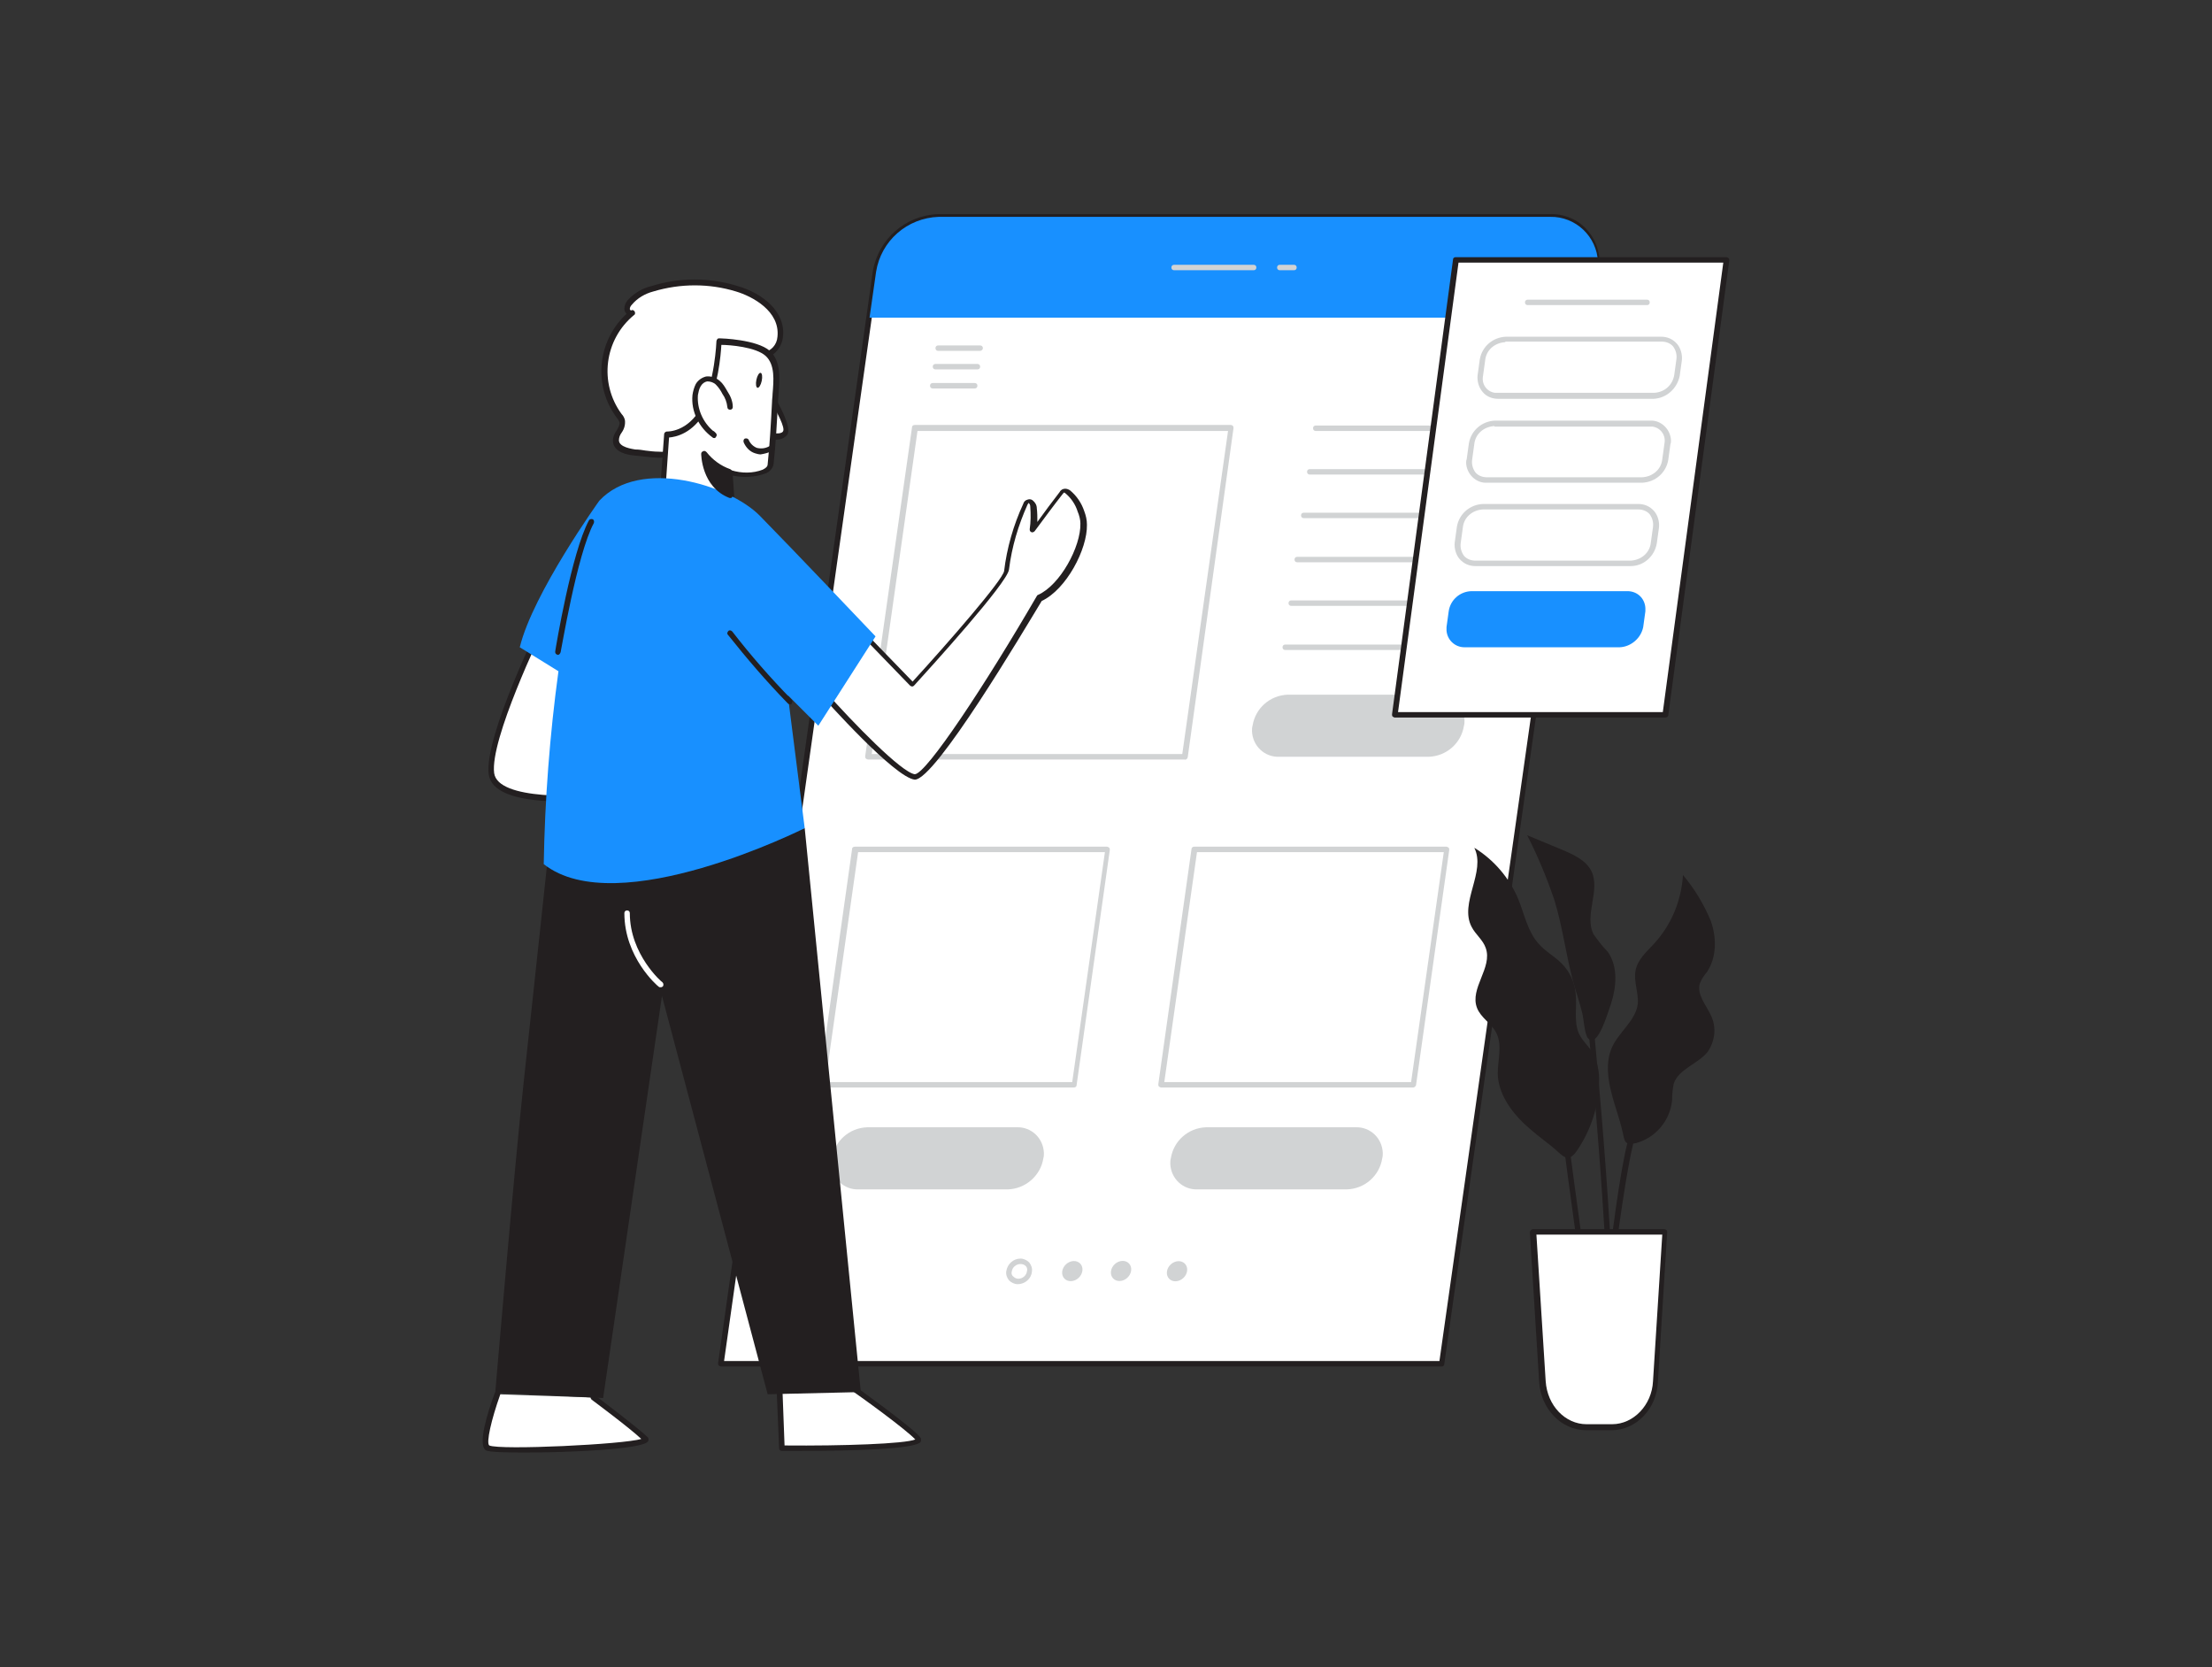 <?xml version="1.0" encoding="utf-8"?>
<!-- Generator: Adobe Illustrator 22.0.1, SVG Export Plug-In . SVG Version: 6.00 Build 0)  -->
<svg version="1.1" id="Layer_1" xmlns="http://www.w3.org/2000/svg" xmlns:xlink="http://www.w3.org/1999/xlink" x="0px" y="0px"
	 viewBox="0 0 406 306" style="enable-background:new 0 0 406 306;" xml:space="preserve">
<rect x="0" y="0" width="406" height="306" fill="#333333" stroke="none"/>
<style type="text/css">
	.st0{fill:#FFFFFF;}
	.st1{fill:#231F20;}
	.st2{fill:#D1D3D4;}
	.st3{fill:#1890FF;}
</style>
<path class="st0" d="M293.1,49.9l-1.2,8.4l-27.2,191.9H132.3l27.2-191.9l1.2-8.4c0.9-5.7,5.7-9.9,11.5-10.1h112.2
	c4.7-0.1,8.6,3.6,8.8,8.3C293.2,48.7,293.2,49.3,293.1,49.9z"/>
<path class="st1" d="M264.7,250.8H132.3c-0.1,0-0.3-0.1-0.4-0.2c-0.1-0.1-0.1-0.3-0.1-0.4l28.4-200.4c1-5.9,6-10.3,12-10.5h112.2
	c2.7-0.1,5.3,1,7,3c1.8,2.1,2.5,4.8,2.1,7.6l-1.2,8.4l-27.2,192C265.1,250.6,264.9,250.8,264.7,250.8z M132.9,249.8h131.3l28.4-200
	l0,0c0.4-2.4-0.3-4.9-1.8-6.7c-1.6-1.8-3.9-2.8-6.3-2.7H172.2c-5.5,0.2-10.1,4.2-11,9.6l-1.2,8.4L132.9,249.8z"/>
<path class="st2" d="M217.4,139.4h-58.1c-0.1,0-0.3-0.1-0.4-0.2c-0.1-0.1-0.1-0.3-0.1-0.4l8.6-60.4c0-0.3,0.3-0.4,0.5-0.4h58
	c0.3,0,0.5,0.2,0.5,0.5c0,0,0,0.1,0,0.1L218,139C217.9,139.3,217.7,139.5,217.4,139.4z M160,138.4h57l8.4-59.3h-57L160,138.4z"/>
<path class="st2" d="M272.5,79.1h-31c-0.3,0-0.5-0.2-0.5-0.5s0.2-0.5,0.5-0.5h31c0.3,0,0.5,0.2,0.5,0.5
	C273.1,78.9,272.8,79.1,272.5,79.1C272.6,79.1,272.6,79.1,272.5,79.1z"/>
<path class="st2" d="M271.4,87.1h-31c-0.3,0-0.5-0.2-0.5-0.5c0-0.3,0.2-0.5,0.5-0.5h31c0.3,0,0.5,0.2,0.5,0.5
	C271.9,86.9,271.7,87.1,271.4,87.1z"/>
<path class="st2" d="M270.3,95.1h-31c-0.3,0-0.5-0.2-0.5-0.5c0-0.3,0.2-0.5,0.5-0.5h31c0.3,0,0.5,0.2,0.5,0.5S270.6,95.1,270.3,95.1
	z"/>
<path class="st2" d="M269.1,103.2h-31c-0.3,0-0.5-0.2-0.5-0.5c0-0.3,0.2-0.5,0.5-0.5h31c0.3,0,0.5,0.2,0.5,0.5
	C269.6,103,269.4,103.2,269.1,103.2z"/>
<path class="st2" d="M268,111.2h-31c-0.3,0-0.5-0.2-0.5-0.5s0.2-0.5,0.5-0.5h31c0.3,0,0.5,0.2,0.5,0.5S268.2,111.2,268,111.2z"/>
<path class="st2" d="M257.9,119.3h-22c-0.3,0-0.5-0.2-0.5-0.5c0-0.3,0.2-0.5,0.5-0.5h22c0.3,0,0.5,0.2,0.5,0.5
	C258.4,119,258.2,119.3,257.9,119.3z"/>
<path class="st2" d="M262.2,138.9h-27.4c-2.7,0.1-4.9-2-5-4.7c0-0.3,0-0.7,0.1-1l0,0c0.5-3.2,3.2-5.6,6.5-5.7h27.4
	c2.7-0.1,4.9,2,5,4.7c0,0.3,0,0.7-0.1,1l0,0C268.2,136.4,265.5,138.8,262.2,138.9z"/>
<path class="st2" d="M185,218.3h-27.4c-2.7,0.1-4.9-2-5-4.7c0-0.3,0-0.7,0.1-1l0,0c0.5-3.2,3.2-5.6,6.5-5.7h27.4
	c2.7-0.1,4.9,2,5,4.7c0,0.3,0,0.7-0.1,1l0,0C191,215.8,188.2,218.2,185,218.3z"/>
<path class="st2" d="M247.2,218.3h-27.4c-2.7,0.1-4.9-2-5-4.7c0-0.3,0-0.7,0.1-1l0,0c0.5-3.2,3.2-5.6,6.5-5.7h27.4
	c2.7-0.1,4.9,2,5,4.7c0,0.3,0,0.7-0.1,1l0,0C253.2,215.8,250.5,218.2,247.2,218.3z"/>
<path class="st2" d="M197.1,199.6h-46.3c-0.1,0-0.3-0.1-0.4-0.2c-0.1-0.1-0.1-0.3-0.1-0.4l6.1-43.2c0-0.3,0.3-0.4,0.5-0.4h46.3
	c0.1,0,0.3,0.1,0.4,0.2c0.1,0.1,0.1,0.3,0.1,0.4l-6.1,43.2C197.6,199.4,197.4,199.6,197.1,199.6z M151.5,198.6h45.3l6-42.2h-45.3
	L151.5,198.6z"/>
<path class="st2" d="M259.4,199.6h-46.3c-0.1,0-0.3-0.1-0.4-0.2c-0.1-0.1-0.1-0.3-0.1-0.4l6.1-43.2c0-0.2,0.2-0.4,0.5-0.4h46.3
	c0.1,0,0.3,0.1,0.4,0.2c0.1,0.1,0.1,0.3,0.1,0.4l-6.1,43.2C259.8,199.4,259.6,199.6,259.4,199.6z M213.7,198.6H259l6-42.2h-45.3
	L213.7,198.6z"/>
<path class="st2" d="M186.8,235.7c-0.6,0-1.2-0.3-1.6-0.7c-0.4-0.5-0.6-1.1-0.5-1.7c0.2-1.3,1.3-2.3,2.6-2.3c0.6,0,1.2,0.3,1.6,0.7
	c0.4,0.5,0.6,1.1,0.5,1.7C189.3,234.7,188.1,235.7,186.8,235.7z M187.3,232c-0.8,0-1.5,0.6-1.6,1.4c-0.1,0.3,0,0.7,0.3,0.9
	c0.2,0.2,0.5,0.4,0.9,0.4c0.8,0,1.5-0.6,1.6-1.4l0,0c0.1-0.3,0-0.7-0.2-0.9C188,232.1,187.7,232,187.3,232z"/>
<ellipse transform="matrix(0.732 -0.682 0.682 0.732 -106.279 196.67)" class="st2" cx="196.7" cy="233.3" rx="2" ry="1.7"/>
<ellipse transform="matrix(0.732 -0.682 0.682 0.732 -103.846 202.714)" class="st2" cx="205.6" cy="233.3" rx="2" ry="1.7"/>
<ellipse transform="matrix(0.732 -0.682 0.682 0.732 -101.113 209.789)" class="st2" cx="215.9" cy="233.3" rx="2" ry="1.7"/>
<path class="st2" d="M179.9,64.4h-7.7c-0.3,0-0.5-0.2-0.5-0.5c0-0.3,0.2-0.5,0.5-0.5h7.7c0.3,0,0.5,0.2,0.5,0.5
	C180.4,64.2,180.1,64.4,179.9,64.4z"/>
<path class="st2" d="M179.4,67.8h-7.7c-0.3,0-0.5-0.2-0.5-0.5c0-0.3,0.2-0.5,0.5-0.5h7.7c0.3,0,0.5,0.2,0.5,0.5
	C179.9,67.6,179.7,67.8,179.4,67.8z"/>
<path class="st2" d="M178.9,71.3h-7.7c-0.3,0-0.5-0.2-0.5-0.5c0-0.3,0.2-0.5,0.5-0.5h7.7c0.3,0,0.5,0.2,0.5,0.5
	S179.2,71.3,178.9,71.3z"/>
<path class="st3" d="M293.1,49.9l-1.2,8.4H159.6l1.2-8.4c0.9-5.7,5.7-9.9,11.5-10.1h112.2c4.7-0.1,8.6,3.6,8.8,8.3
	C293.2,48.7,293.2,49.3,293.1,49.9z"/>
<path class="st2" d="M230.1,49.6h-14.6c-0.3,0-0.5-0.2-0.5-0.5s0.2-0.5,0.5-0.5h14.6c0.3,0,0.5,0.2,0.5,0.5S230.4,49.6,230.1,49.6z"
	/>
<path class="st2" d="M237.5,49.6h-2.6c-0.3,0-0.5-0.2-0.5-0.5c0-0.3,0.2-0.5,0.5-0.5h2.6c0.3,0,0.5,0.2,0.5,0.5
	S237.8,49.6,237.5,49.6z"/>
<path class="st0" d="M158,115.9l9.5,9.8c0,0,17.1-18.6,17.3-21c0.5-4.2,1.7-8.3,3.5-12.1c0.1-0.2,0.2-0.5,0.5-0.6
	c0.5-0.2,0.9,0.5,1,1.1c0.2,1.4,0.2,2.8-0.1,4.2c1.7-2.3,3.4-4.7,5.2-6.9c0.1-0.2,0.4-0.4,0.6-0.4c0.2,0,0.4,0.1,0.5,0.2
	c1.1,1,2,2.2,2.4,3.6c0.3,0.7,0.5,1.5,0.5,2.3c0.1,4.5-3.9,11.8-8.1,13.6c0,0-19.4,33.3-22.9,32.9c-3.5-0.4-17.3-15.9-17.3-15.9
	L158,115.9z"/>
<path class="st1" d="M167.9,143.1L167.9,143.1c-3.7-0.4-16.3-14.5-17.7-16.1c-0.1-0.2-0.1-0.4,0-0.6l7.4-10.7
	c0.1-0.1,0.2-0.2,0.4-0.2c0.2,0,0.3,0,0.4,0.2l9.1,9.4c6.6-7.2,16.6-18.7,16.8-20.3c0.5-4.2,1.7-8.4,3.5-12.3
	c0.1-0.4,0.4-0.7,0.8-0.8c0.3-0.1,0.6-0.1,0.9,0.1c0.5,0.4,0.8,0.9,0.8,1.5c0.1,0.8,0.1,1.6,0.1,2.5c1.3-1.8,2.7-3.7,4.1-5.5
	c0.2-0.4,0.6-0.6,1-0.6c0.3,0,0.6,0.1,0.9,0.3c1.2,1,2.1,2.3,2.6,3.8c0.3,0.8,0.5,1.6,0.5,2.5c0.1,4.5-3.8,11.9-8.3,14
	C187.8,115.9,171.7,143.1,167.9,143.1z M151.2,126.6c5.5,6.2,14.3,15.2,16.7,15.5l0,0c2.1,0,13-16.5,22.4-32.7
	c0.1-0.1,0.1-0.2,0.2-0.2c4.1-1.8,7.9-8.9,7.8-13.1c0-0.7-0.2-1.5-0.5-2.2c-0.4-1.3-1.2-2.5-2.3-3.4c-0.1-0.1-0.2-0.1-0.2-0.1
	c-0.1,0.1-0.2,0.2-0.2,0.2c-1.8,2.3-3.5,4.6-5.2,6.9c-0.2,0.2-0.5,0.3-0.7,0.1c-0.2-0.1-0.2-0.3-0.2-0.5c0.2-1.3,0.2-2.7,0.1-4.1
	c0-0.3-0.1-0.5-0.3-0.7c-0.1,0.1-0.1,0.2-0.2,0.3c-1.7,3.8-2.9,7.8-3.4,11.9c-0.2,2.4-14.5,18.1-17.4,21.3c-0.1,0.1-0.2,0.2-0.4,0.2
	c-0.1,0-0.3-0.1-0.4-0.2l-9-9.3L151.2,126.6z"/>
<path class="st0" d="M91.3,255.9c0,0-3.3,9-1.8,9.9c1.5,0.9,30.6,0,28.8-1.7c-1.8-1.7-9.5-7.6-9.5-7.6"/>
<path class="st1" d="M96.2,266.6c-3.7,0-6.5-0.1-7-0.4c-1.6-0.9,0.3-7,1.6-10.5c0.1-0.3,0.4-0.4,0.7-0.3c0.3,0.1,0.4,0.4,0.3,0.6
	c-1.6,4.5-2.6,8.8-2,9.3c2,0.9,24.8-0.2,27.9-1.2c-2.1-2-9.1-7.2-9.1-7.2c-0.2-0.2-0.3-0.5-0.1-0.7c0.2-0.2,0.5-0.3,0.7-0.1
	c0.3,0.2,7.8,5.9,9.6,7.6c0.3,0.2,0.3,0.7,0.1,0.9C117.7,266,104.6,266.6,96.2,266.6z"/>
<path class="st0" d="M120.8,83.4c-1.4-0.1-2.8-0.3-4.4-0.4c-1.6-0.1-3.4-0.7-3.4-2.2c0-1.3,1.5-2.3,1.2-3.6
	c-0.1-0.3-0.3-0.6-0.5-0.9c-4.4-5.9-3.4-14.3,2.4-18.9c-0.4,0.1-0.9-0.3-0.9-0.7c0-0.4,0.2-0.9,0.5-1.2c1.1-1.2,2.6-2.1,4.2-2.5
	c5-1.6,10.4-1.6,15.5,0c3.9,1.1,8.5,4.2,8,8.9c-0.1,1.7-1.5,3.2-3.2,3.4c-0.9,5-3.5,8.4-6.8,12c-2.2,2.5-5,4.4-8.1,5.5
	C123.7,83.3,122.3,83.5,120.8,83.4z"/>
<path class="st1" d="M121.4,84h-0.6l0,0c-0.8,0-1.6-0.1-2.5-0.2c-0.6-0.1-1.2-0.1-1.9-0.2c-2.4-0.2-3.9-1.2-3.9-2.7
	c0-0.7,0.3-1.4,0.7-1.9c0.3-0.6,0.6-1,0.5-1.5c-0.1-0.2-0.2-0.5-0.4-0.7c-4.5-5.9-3.7-14.2,1.7-19.2c-0.2-0.2-0.4-0.5-0.4-0.9
	c0-0.6,0.2-1.1,0.6-1.6c1.2-1.3,2.7-2.2,4.4-2.6c5.1-1.6,10.6-1.6,15.8,0c4.5,1.3,8.9,4.7,8.3,9.4c-0.2,1.8-1.5,3.4-3.2,3.8
	c-1,5.1-3.9,8.7-6.8,11.9c-2.3,2.5-5.1,4.5-8.3,5.7C124.1,83.7,122.7,84,121.4,84z M116,56.9c0.2,0,0.4,0.1,0.5,0.3
	c0.1,0.2,0.1,0.5-0.1,0.6c-5.5,4.5-6.5,12.5-2.3,18.2c0.3,0.3,0.5,0.7,0.6,1.1c0.1,0.8-0.1,1.6-0.6,2.3c-0.3,0.4-0.5,0.9-0.5,1.4
	c0,1.3,2.5,1.6,3,1.7c0.7,0,1.3,0.1,1.9,0.2c0.8,0.1,1.6,0.2,2.4,0.2l0,0c1.4,0.1,2.8-0.1,4.1-0.6c3-1.1,5.8-3,7.9-5.4
	c3.6-4,5.9-7.2,6.6-11.8c0-0.2,0.2-0.4,0.5-0.4c1.5-0.2,2.6-1.4,2.7-2.9c0.5-4.7-4.6-7.4-7.6-8.3c-4.9-1.5-10.2-1.5-15.2,0
	c-1.5,0.4-2.9,1.2-3.9,2.4c-0.2,0.2-0.4,0.5-0.4,0.8c0,0.1,0.1,0.2,0.2,0.3L116,56.9z"/>
<path class="st0" d="M100.1,113.4c0,0-10.7,21.9-9.9,28.6s23,4.1,23,4.1l-1.2-33.2L100.1,113.4z"/>
<path class="st1" d="M104,147.1c-0.7,0-1.4,0-2,0c-7.8-0.2-11.9-1.9-12.3-5c-0.9-6.8,9.5-27.9,9.9-28.8c0.1-0.2,0.3-0.3,0.4-0.3
	l11.9-0.6c0.1,0,0.3,0,0.4,0.1c0.1,0.1,0.2,0.2,0.2,0.4l1.2,33.2c0,0.3-0.2,0.5-0.4,0.5C110.2,146.9,107.1,147.1,104,147.1z
	 M100.4,113.9c-1.2,2.5-10.5,21.9-9.7,28c0.7,5,15.7,4.4,22,3.7l-1.1-32.2L100.4,113.9z"/>
<path class="st0" d="M142.9,251.6l0.6,14.2c0,0,26.6,0.2,25.1-1.7s-13.6-10.5-13.6-10.5l-1.9-10.5L142.9,251.6z"/>
<path class="st1" d="M146.9,266.3h-3.4c-0.3,0-0.5-0.2-0.5-0.5l-0.6-14.2c0-0.2,0.1-0.3,0.2-0.4l10.1-8.5c0.1-0.1,0.3-0.1,0.5-0.1
	c0.2,0.1,0.3,0.2,0.3,0.4l1.9,10.3c1.5,1.1,12,8.6,13.5,10.5c0.2,0.2,0.2,0.5,0.1,0.8C168.3,266,156.1,266.3,146.9,266.3z
	 M144,265.3c10.7,0.1,22.1-0.3,24-1.1c-1.7-1.8-9.3-7.4-13.3-10.1c-0.1-0.1-0.2-0.2-0.2-0.3l-1.8-9.6l-9.2,7.8L144,265.3z"/>
<path class="st1" d="M147.7,152L158,255.5l-17.1,0.4l-19.4-73.1l-10.8,73.8l-19.8-1c0,0,3.5-41.2,5.2-56.8s4.6-42.8,4.6-42.8
	L147.7,152z"/>
<path class="st0" d="M141.3,72.5c0,0,3.6,5.9,2.7,7s-3.4,0.3-3.4,0.3"/>
<path class="st1" d="M142.5,80.7c-0.7,0-1.4-0.1-2-0.4c-0.3-0.1-0.4-0.4-0.2-0.7c0.1-0.2,0.3-0.3,0.6-0.3c0.7,0.2,2.4,0.5,2.8-0.1
	c0.5-0.6-1-3.5-2.8-6.5c-0.2-0.2-0.1-0.5,0.1-0.7c0.2-0.2,0.5-0.1,0.7,0.1c0,0,0.1,0.1,0.1,0.1c1.1,1.8,3.6,6.3,2.7,7.6
	C144,80.4,143.3,80.7,142.5,80.7z"/>
<path class="st0" d="M140.8,64.9c2.3,2,1.5,6.2,1.3,8.9c-0.2,3.8-0.4,7.6-0.8,11.4c-0.2,2.4-6.5,2.2-7.5,1.5l0.6,9.6l-12.9-5.5
	l0.8-11c0,0,4.1,0.2,6.7-4.6c2.6-4.8,2.8-12.4,2.8-12.4S138.6,62.9,140.8,64.9z"/>
<path class="st1" d="M134.5,96.7c-0.1,0-0.1,0-0.2,0l-12.9-5.5c-0.2-0.1-0.3-0.3-0.3-0.5l0.8-11c0-0.3,0.3-0.5,0.5-0.5
	c0.2,0,3.8,0.1,6.3-4.4c2.5-4.6,2.8-12.1,2.8-12.2c0-0.1,0.1-0.3,0.2-0.4c0.1-0.1,0.2-0.1,0.4-0.1c0.3,0,6.8,0.2,9.2,2.3l0,0
	c2.1,1.9,1.8,5.2,1.6,7.8c0,0.5-0.1,1-0.1,1.5c-0.2,3.8-0.4,7.6-0.8,11.4c-0.1,0.8-0.7,1.5-1.5,1.8c-1.9,0.7-4,0.8-6,0.4l0.6,8.8
	C135,96.4,134.8,96.7,134.5,96.7C134.5,96.7,134.5,96.7,134.5,96.7L134.5,96.7z M122.1,90.4l11.8,5.1l-0.5-8.7
	c0-0.2,0.1-0.4,0.3-0.5c0.2-0.1,0.4-0.1,0.5,0c1.9,0.6,4,0.6,5.8-0.1c0.6-0.3,0.9-0.6,0.9-1c0.4-3.8,0.6-7.6,0.8-11.4
	c0-0.5,0.1-1,0.1-1.5c0.2-2.4,0.5-5.4-1.3-7l0,0c-1.8-1.6-6.5-2-8.1-2c-0.1,1.8-0.6,7.9-2.9,12.1c-2.3,4.2-5.5,4.8-6.7,4.9
	L122.1,90.4z"/>
<path class="st3" d="M160.7,116.8c0,0-15.3-16.1-21.3-22.2c-5.6-5.6-21.9-10.7-29.4-2.7c0,0-12.2,17-14.6,26.9l7.1,4.4
	c-1.6,11.7-2.5,23.6-2.7,35.4c13.5,10.7,47.9-6.6,47.9-6.6l-3.1-24.4l5.6,5.6L160.7,116.8z"/>
<path class="st0" d="M141.4,82.4c0,0-3,1.7-4.5-1.4"/>
<path class="st1" d="M139.6,83.4c-0.3,0-0.7-0.1-1-0.2c-1-0.3-1.7-1.1-2.1-2c-0.1-0.3,0-0.6,0.2-0.7c0.3-0.1,0.6,0,0.7,0.2
	c0.3,0.7,0.8,1.2,1.5,1.5c0.8,0.2,1.6,0.1,2.3-0.3c0.2-0.1,0.6,0,0.7,0.2c0.1,0.2,0.1,0.5-0.2,0.7c0,0,0,0,0,0
	C141,83.1,140.3,83.3,139.6,83.4z"/>
<path class="st0" d="M134,74.7c-0.1-1-0.4-1.9-1-2.6c-0.3-0.7-0.8-1.3-1.3-1.8c-0.5-0.5-1.3-0.8-2-0.7c-0.7,0.1-1.2,0.5-1.5,1.1
	c-0.3,0.6-0.5,1.2-0.5,1.9c-0.2,2.9,1.1,5.7,3.5,7.4l-0.2-0.2"/>
<path class="st1" d="M131.1,80.4c-0.1,0-0.2,0-0.3-0.1c-2.5-1.8-4-4.8-3.7-7.8c0.1-0.7,0.3-1.4,0.6-2c0.4-0.7,1.1-1.2,1.9-1.4
	c0.9-0.1,1.8,0.2,2.5,0.8c0.6,0.5,1,1.2,1.4,1.9c0.6,0.9,1,1.9,1,2.9c0,0.3-0.2,0.5-0.5,0.5c-0.3,0-0.5-0.2-0.5-0.5
	c-0.1-0.9-0.4-1.7-0.9-2.4c-0.3-0.6-0.7-1.2-1.2-1.7c-0.4-0.4-1-0.6-1.6-0.6c-0.5,0.1-0.9,0.4-1.2,0.9c-0.3,0.5-0.4,1.1-0.5,1.6
	c-0.2,2.5,0.9,5,2.8,6.6c0.1,0,0.2,0.1,0.3,0.2l0.2,0.2c0.2,0.2,0.2,0.5,0,0.7C131.3,80.4,131.2,80.4,131.1,80.4z"/>
<path class="st1" d="M133.8,86.7c-1.8-0.7-3.4-1.9-4.6-3.4c0,0,0,5.8,4.9,7.7L133.8,86.7z"/>
<path class="st1" d="M134.1,91.4h-0.2c-5.2-2-5.2-8.1-5.2-8.1c0-0.2,0.1-0.4,0.4-0.5c0.2-0.1,0.4,0,0.6,0.2c1.1,1.4,2.6,2.5,4.3,3.1
	c0.2,0.1,0.3,0.2,0.3,0.4l0.3,4.3c0,0.2-0.1,0.3-0.2,0.4C134.3,91.4,134.2,91.4,134.1,91.4z M129.9,84.9c0.4,2.2,1.7,4.1,3.6,5.2
	l-0.2-3C132.1,86.5,130.9,85.8,129.9,84.9z"/>
<path class="st1" d="M145,129.3c-0.1,0-0.3-0.1-0.4-0.2c-3.9-4-7.5-8.2-11-12.6c-0.2-0.2-0.1-0.5,0.1-0.7c0.2-0.2,0.5-0.1,0.7,0.1
	c3.4,4.4,7,8.5,10.9,12.5c0.2,0.2,0.2,0.5,0,0.7c0,0,0,0,0,0C145.3,129.3,145.2,129.3,145,129.3z"/>
<path class="st0" d="M121.2,181.2c-0.1,0-0.2,0-0.3-0.1c-0.3-0.2-6.3-5.4-6.3-13.5c0-0.3,0.2-0.5,0.5-0.5l0,0c0.3,0,0.5,0.2,0.5,0.5
	c0,0,0,0,0,0c0,7.6,5.9,12.7,6,12.7c0.2,0.2,0.2,0.5,0.1,0.7C121.5,181.2,121.4,181.2,121.2,181.2z"/>
<ellipse transform="matrix(0.205 -0.979 0.979 0.205 42.431 191.867)" class="st1" cx="139.3" cy="69.8" rx="1.4" ry="0.5"/>
<path class="st1" d="M102.4,120.2L102.4,120.2c-0.4-0.1-0.5-0.3-0.5-0.6c0.1-0.7,3-18.2,6.2-24.1c0.1-0.2,0.4-0.3,0.7-0.2
	c0,0,0,0,0,0c0.2,0.1,0.3,0.4,0.2,0.7c0,0,0,0,0,0c-3.1,5.7-6,23.5-6.1,23.7C102.8,120,102.6,120.2,102.4,120.2z"/>
<path class="st1" d="M293.5,198.7c0.1-1.9-0.3-3.8-1.2-5.5c-0.7-1.2-1.9-2.2-2.5-3.5c-1-2.3-0.3-4.9-0.6-7.4c-0.2-2.1-1.1-4-2.6-5.5
	c-1.3-1.3-3-2.2-4.2-3.6c-2-2.2-2.6-5.4-3.7-8.1c-1.6-3.9-4.5-7.3-8.1-9.5c2.2,4.4-2.8,10.1-0.5,14.5c0.7,1.4,2.1,2.4,2.6,3.9
	c1.3,3.6-3,7.4-1.6,11c0.7,1.8,2.6,2.8,3.5,4.5c1.2,2.3,0.3,5,0.3,7.6c0.1,3.5,2.3,6.7,4.8,9.1c1.6,1.5,3.3,2.8,5.1,4.2
	c2,1.6,2.9,3.4,4.7,0.7C292,207.4,293.4,203.1,293.5,198.7z"/>
<path class="st1" d="M295.8,200.7c-0.7-2.7-1.1-5.7,0-8.3c1.2-2.9,4.4-5,4.8-8.1c0.2-2-0.8-4.2-0.4-6.2c0.4-2,2-3.4,3.4-4.9
	c3.2-3.5,5-7.9,5.3-12.6c2.1,2.5,3.8,5.3,5.1,8.4c1.1,3.1,1.1,6.7-0.7,9.4c-0.5,0.6-1,1.3-1.3,2.1c-0.6,2,1.1,3.9,2,5.8
	c1.1,2.2,0.8,4.8-0.6,6.8c-1.8,2.2-5.3,3.1-6.2,5.8c-0.2,1-0.3,2.1-0.3,3.1c-0.4,3.7-3,6.8-6.6,7.8c-2.1,0.5-2.1-0.3-2.5-2.1
	C297.3,205.4,296.4,203.1,295.8,200.7z"/>
<path class="st1" d="M289,181.1c-1.5-5.2-2.1-10.7-3.7-15.9c-1.4-4.1-3-8-5-11.9l6.5,2.7c2.1,0.9,4.3,1.9,5.3,3.9
	c1.7,3.5-1.4,8.1,0.4,11.6c0.8,1.1,1.6,2.2,2.6,3.2c1.9,2.7,1.6,6.4,0.6,9.5c-0.5,1.3-2.4,8.3-4.2,6.4c-0.7-0.8-0.8-3.6-1.1-4.7
	C290,184.3,289.5,182.7,289,181.1z"/>
<path class="st1" d="M292.6,250.6c-1.3-8.6-5.4-38.7-5.4-39l1-0.1c0,0.3,4.1,30.4,5.4,39L292.6,250.6z"/>
<path class="st1" d="M294,258.7h-1c0.1-10.2,4.3-48.9,6.7-51.6l0.8,0.7C298.9,209.5,294.1,244.8,294,258.7z"/>
<path class="st1" d="M296.2,256.7h-1c1-21.9-3.7-67.9-3.7-68.3l1-0.1C292.5,188.7,297.2,234.8,296.2,256.7z"/>
<path class="st0" d="M281.4,226.1h24.2l-1.7,27.4c-0.3,4.8-3.8,8.4-8.1,8.4h-4.7c-4.2,0-7.8-3.7-8-8.4L281.4,226.1z"/>
<path class="st1" d="M295.8,262.5h-4.7c-4.5,0-8.3-3.9-8.6-8.9l-1.7-27.4c0-0.3,0.2-0.5,0.5-0.6c0,0,0,0,0,0h24.2
	c0.1,0,0.3,0.1,0.4,0.2c0.1,0.1,0.1,0.3,0.1,0.4l-1.7,27.4C304.1,258.6,300.3,262.5,295.8,262.5z M282,226.6l1.7,26.9
	c0.3,4.5,3.6,7.9,7.5,7.9h4.7c3.9,0,7.3-3.5,7.5-7.9l1.7-26.9L282,226.6z"/>
<polygon class="st0" points="305.7,131.1 256,131.1 267.2,47.7 316.9,47.7 "/>
<path class="st1" d="M305.7,131.7H256c-0.1,0-0.3-0.1-0.4-0.2c-0.1-0.1-0.1-0.3-0.1-0.4l11.2-83.5c0-0.3,0.3-0.4,0.5-0.4h49.7
	c0.1,0,0.3,0.1,0.4,0.2c0.1,0.1,0.1,0.3,0.1,0.4l-11.2,83.5C306.2,131.5,305.9,131.7,305.7,131.7z M256.6,130.7h48.6l11.1-82.5
	h-48.6L256.6,130.7z"/>
<path class="st3" d="M297.3,118.8h-28.5c-1.8,0-3.2-1.4-3.3-3.1c0-0.2,0-0.4,0-0.6l0.4-2.9c0.3-2.1,2.1-3.7,4.3-3.7h28.5
	c1.8,0,3.2,1.3,3.3,3.1c0,0.2,0,0.4,0,0.6l-0.4,2.9C301.2,117.1,299.4,118.7,297.3,118.8z"/>
<path class="st0" d="M299.3,103.4h-28.5c-1.8,0-3.2-1.3-3.3-3.1c0-0.2,0-0.4,0-0.6l0.4-2.9c0.3-2.1,2.1-3.7,4.3-3.7h28.5
	c1.8,0,3.2,1.4,3.3,3.1c0,0.2,0,0.4,0,0.6l-0.4,2.9C303.3,101.8,301.5,103.4,299.3,103.4z"/>
<path class="st2" d="M299.3,103.9h-28.5c-1.1,0-2.1-0.4-2.9-1.3c-0.7-0.8-1-2-0.9-3l0.4-2.9c0.4-2.4,2.4-4.1,4.8-4.2h28.5
	c1.1,0,2.1,0.4,2.9,1.3c0.7,0.8,1,2,0.9,3l-0.4,2.9C303.7,102.1,301.7,103.9,299.3,103.9z M272.2,93.5c-1.9,0.1-3.5,1.4-3.7,3.3
	l-0.4,2.9c-0.1,0.8,0.1,1.6,0.6,2.3c0.5,0.6,1.3,0.9,2.1,0.9h28.5c1.9-0.1,3.5-1.4,3.7-3.3l0.4-2.9c0.1-0.8-0.1-1.6-0.6-2.3
	c-0.5-0.6-1.3-0.9-2.1-0.9H272.2z"/>
<path class="st0" d="M301.4,88h-28.5c-1.8,0-3.2-1.3-3.3-3.1c0-0.2,0-0.4,0-0.6l0.4-2.9c0.3-2.1,2.1-3.7,4.2-3.7h28.5
	c1.8,0,3.2,1.3,3.3,3.1c0,0.2,0,0.4,0,0.6l-0.4,2.9C305.3,86.4,303.5,88,301.4,88z"/>
<path class="st2" d="M301.4,88.6h-28.5c-2,0.1-3.7-1.6-3.8-3.6c0-0.2,0-0.5,0.1-0.7l0.4-2.9c0.4-2.4,2.4-4.1,4.8-4.2h28.5
	c2-0.1,3.7,1.6,3.8,3.6c0,0.2,0,0.5-0.1,0.7l-0.4,2.9C305.8,86.8,303.8,88.5,301.4,88.6z M274.3,78.2c-1.9,0.1-3.5,1.4-3.7,3.3
	l-0.4,2.9c-0.1,0.8,0.1,1.6,0.6,2.3c0.5,0.6,1.3,0.9,2.1,0.9h28.5c1.9-0.1,3.5-1.4,3.7-3.3l0.4-2.9c0.3-1.5-0.7-2.9-2.2-3.1
	c-0.2,0-0.4,0-0.6,0H274.3z"/>
<path class="st0" d="M303.5,72.7H275c-1.8,0-3.2-1.4-3.3-3.1c0-0.2,0-0.4,0-0.6l0.4-2.9c0.3-2.1,2.1-3.7,4.3-3.7h28.5
	c1.8,0,3.2,1.3,3.3,3.1c0,0.2,0,0.4,0,0.6l-0.4,2.9C307.4,71.1,305.6,72.7,303.5,72.7z"/>
<path class="st2" d="M303.5,73.2H275c-1.1,0-2.2-0.4-2.9-1.3c-0.7-0.8-1-2-0.9-3l0.4-2.9c0.4-2.4,2.4-4.1,4.8-4.2h28.5
	c1.1,0,2.1,0.4,2.9,1.3c0.7,0.8,1,2,0.9,3l-0.4,2.9C307.8,71.4,305.8,73.1,303.5,73.2z M276.3,62.8c-1.9,0.1-3.5,1.4-3.7,3.3
	l-0.4,2.9c-0.3,1.5,0.7,2.9,2.2,3.1c0.2,0,0.4,0,0.6,0h28.6c1.9-0.1,3.4-1.4,3.7-3.3l0.4-2.9c0.1-0.8-0.1-1.6-0.6-2.3
	c-0.5-0.6-1.3-0.9-2.1-0.9H276.3z"/>
<path class="st2" d="M302.3,56h-21.9c-0.3,0-0.5-0.2-0.5-0.5c0-0.3,0.2-0.5,0.5-0.5h21.9c0.3,0,0.5,0.2,0.5,0.5S302.6,56,302.3,56
	L302.3,56z"/>
</svg>
